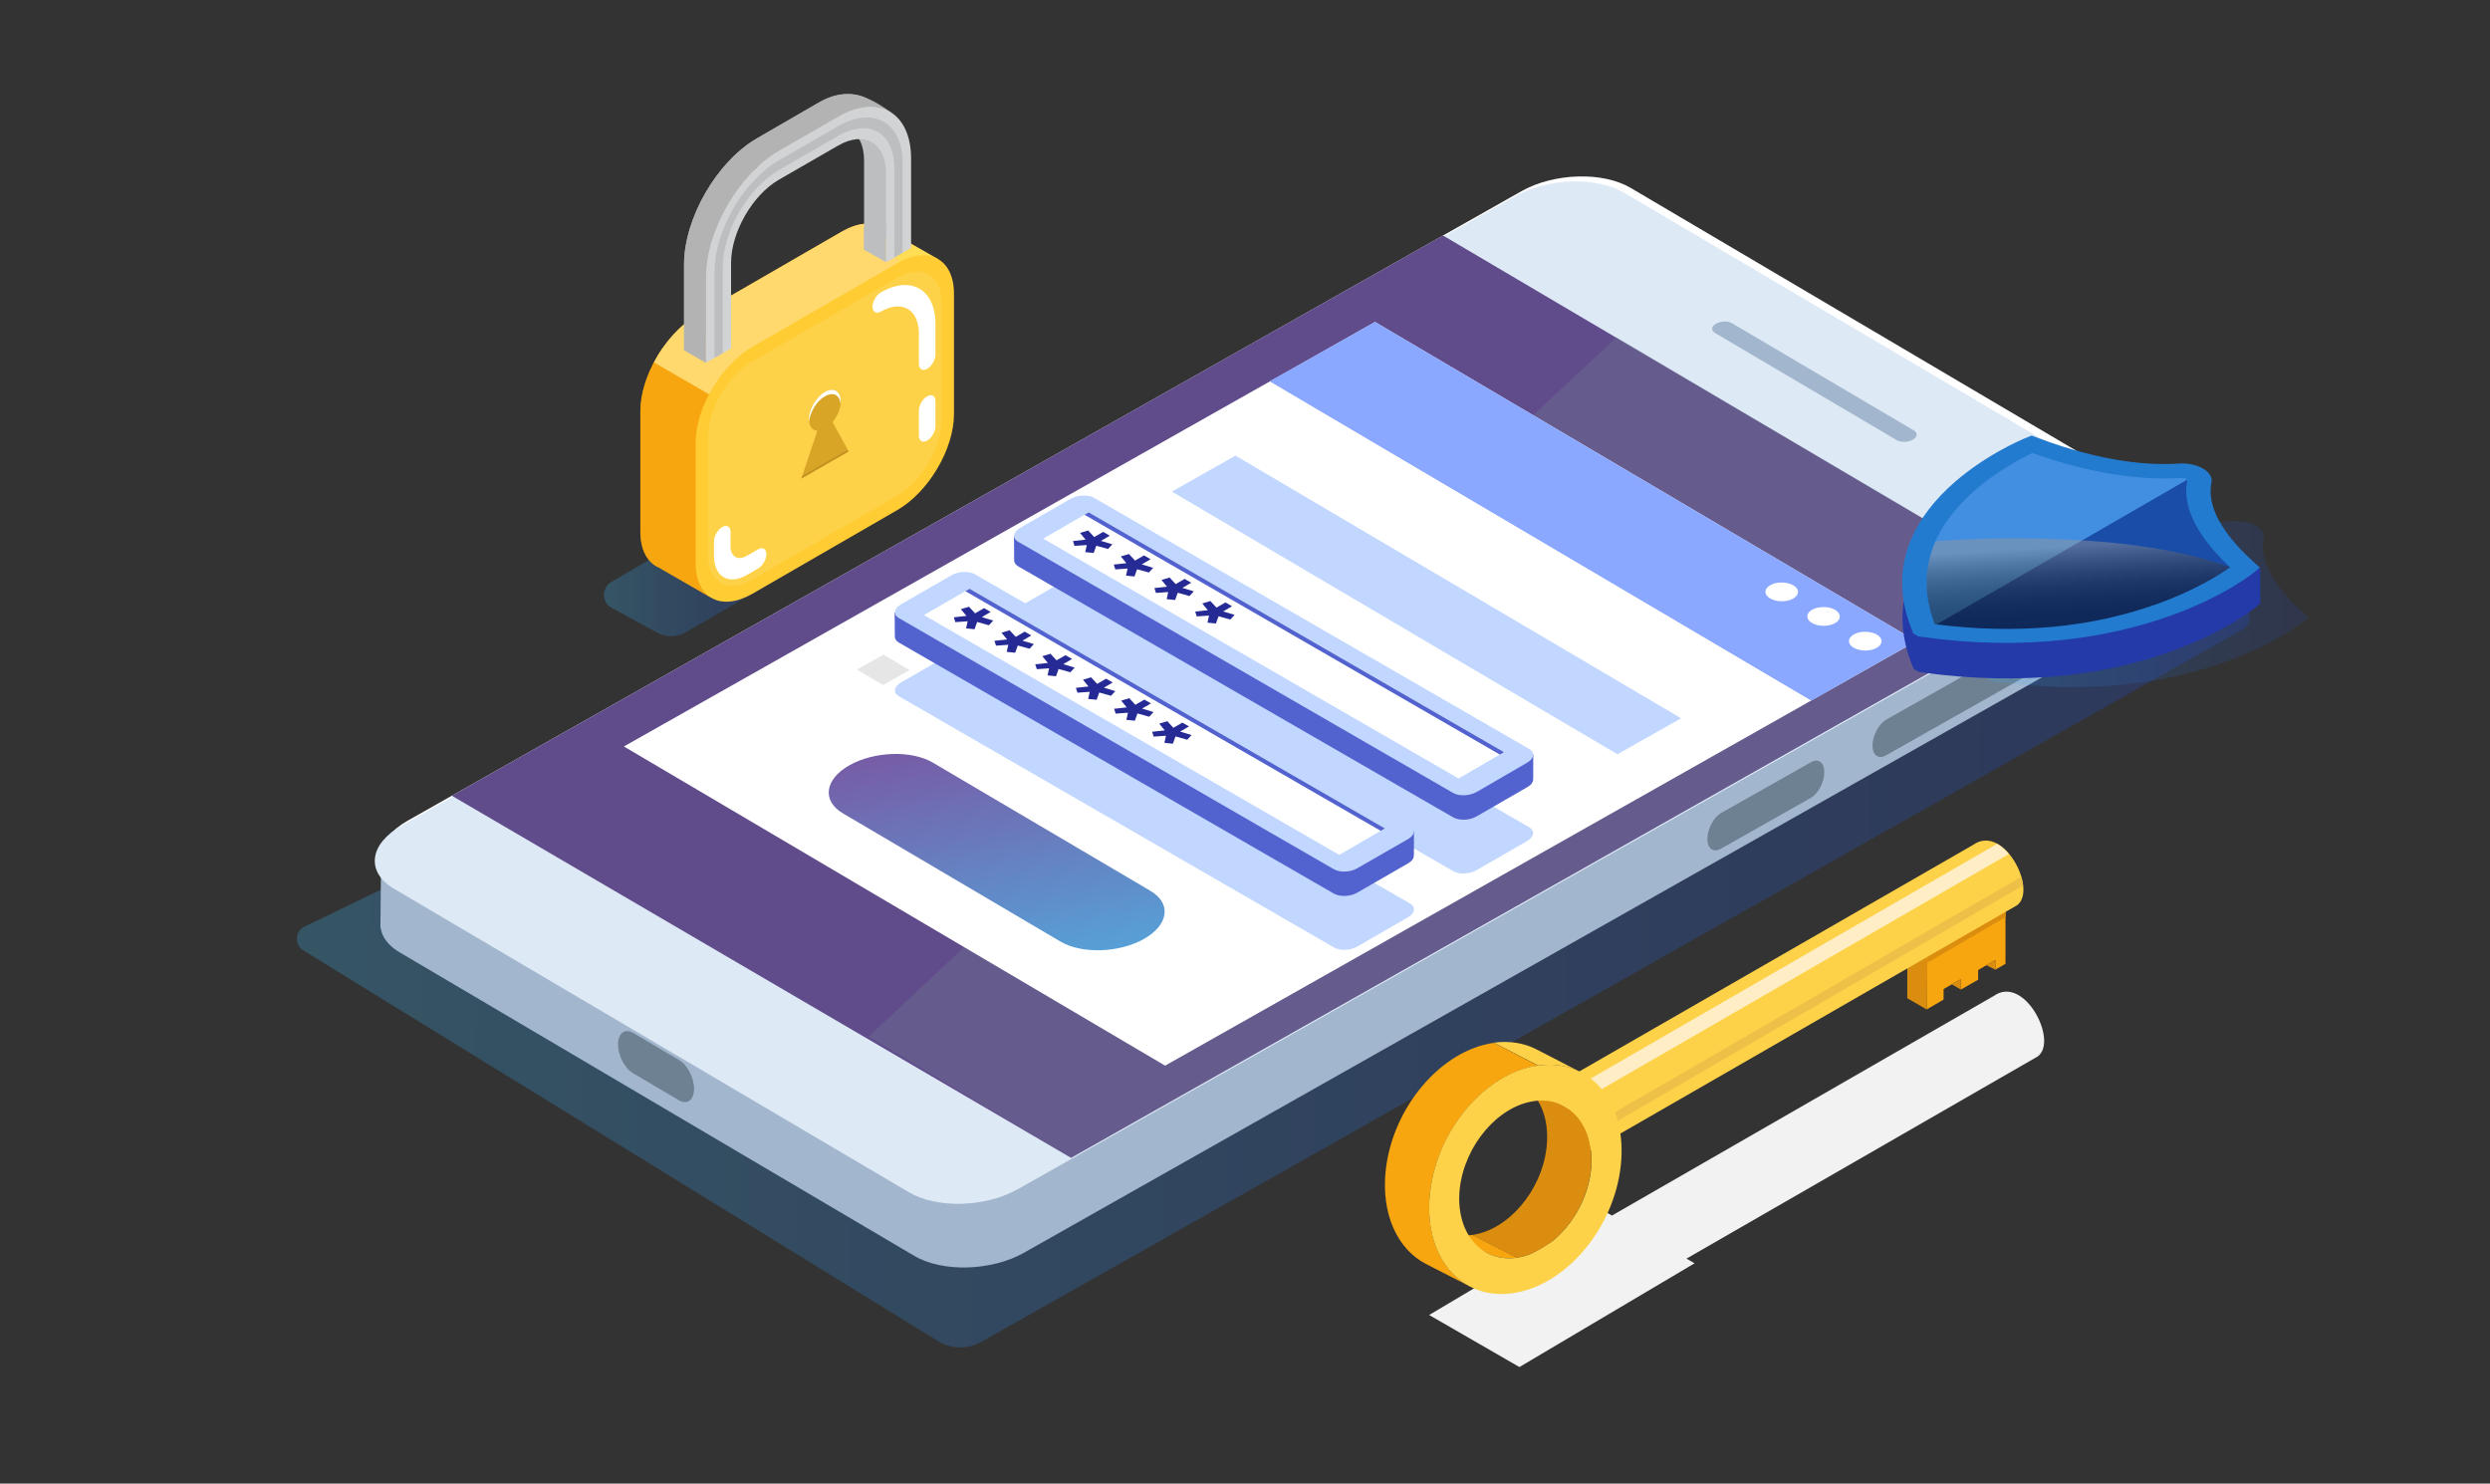 <?xml version="1.0" encoding="utf-8"?>
<!-- Generator: Adobe Illustrator 22.1.0, SVG Export Plug-In . SVG Version: 6.00 Build 0)  -->
<svg version="1.1" id="Layer_1" xmlns="http://www.w3.org/2000/svg" xmlns:xlink="http://www.w3.org/1999/xlink" x="0px" y="0px"
	 viewBox="0 0 1440 858" style="enable-background:new 0 0 1440 858;" xml:space="preserve">
<rect x="0" y="0" width="1440" height="858" fill="#333333" stroke="none"/>
<style type="text/css">
	.st0{opacity:0.24;fill:url(#SVGID_1_);}
	.st1{fill:#C49222;}
	.st2{fill:#F7A60F;}
	.st3{fill:#FFD96E;}
	.st4{fill:#FFDE55;}
	.st5{fill:#FFCC33;}
	.st6{fill:#FDD248;}
	.st7{fill:#FFFFFF;}
	.st8{fill:#D8A527;}
	.st9{fill:#BCBEC0;}
	.st10{fill:#B3B3B3;}
	.st11{fill:#D1D3D4;}
	.st12{opacity:0.24;fill:url(#SVGID_2_);}
	.st13{fill:#A2B6CD;}
	.st14{fill:#6D8192;}
	.st15{fill:#DEE9F6;}
	.st16{fill:#604B8B;}
	.st17{opacity:0.32;fill:#6D8192;}
	.st18{fill:#8AA8FF;}
	.st19{fill:url(#SVGID_3_);}
	.st20{fill:#C1D7FF;}
	.st21{fill:#E6E6E6;}
	.st22{fill:#5262CE;}
	.st23{fill:#262A95;}
	.st24{fill:#F2F2F2;}
	.st25{fill:#DB8D0F;}
	.st26{fill:#FFEEC5;}
	.st27{fill:#EDC148;}
	.st28{enable-background:new    ;}
	.st29{opacity:0.16;fill:url(#SVGID_4_);}
	.st30{fill:#243AA9;}
	.st31{fill:#428FE2;}
	.st32{fill:#1A4DA8;}
	.st33{opacity:0.47;fill:url(#SVGID_5_);}
	.st34{fill:#227BCF;}
</style>
<g>
	<g>
		<linearGradient id="SVGID_1_" gradientUnits="userSpaceOnUse" x1="349.344" y1="329.083" x2="468.755" y2="329.083">
			<stop  offset="0" style="stop-color:#3BBFFF"/>
			<stop  offset="0.291" style="stop-color:#2F93F0"/>
			<stop  offset="0.603" style="stop-color:#256BE2"/>
			<stop  offset="0.85" style="stop-color:#1E52D9"/>
			<stop  offset="1" style="stop-color:#1C49D6"/>
		</linearGradient>
		<path class="st0" d="M468.8,324l-72.3,41.7c-5,2.9-11.2,3-16.4,0.2l-26.3-14.3c-2.8-1.5-4.5-4.4-4.5-7.5c0-3.1,1.6-6.1,4.3-7.6
			l79.4-46.2L468.8,324z"/>
		<g>
			<path class="st1" d="M403.1,182.3l83.8-48.4c18.1-10.4,32.8-2.5,32.8,17.7v69.6c0,20.2-14.7,45.1-32.8,55.5l-80.1,46.2l4.5,22.8
				l-30.2-17.4l0,0c-6.7-2.9-10.8-10.1-10.8-20.9v-69.6C370.3,217.6,385,192.7,403.1,182.3z"/>
			<path class="st2" d="M416.5,217.7l-5,102.5l-4.7,2.7l3.7,18.4l-0.2,3.8l-29.1-16.8l0,0c-6.7-2.9-10.8-10.1-10.8-20.9v-69.6
				c0-11.7,4.9-25,12.6-36.2L416.5,217.7z"/>
			<path class="st3" d="M403.1,182.3l83.8-48.4c18.1-10.4,32.8-2.5,32.8,17.7v9.4l-92.8,76.8l-48.7-28.2
				C384.1,198.2,393.1,188,403.1,182.3z"/>
			<polygon class="st4" points="511.5,132.1 542.1,149.6 538.3,163.3 521.3,168.2 519.6,167.8 519.6,151.6 			"/>
			<g>
				<path class="st5" d="M402.3,325.7c0,20.2,14.7,28.1,32.8,17.7l83.8-48.4c18.1-10.4,32.8-35.3,32.8-55.5v-69.6
					c0-20.2-14.7-28.1-32.8-17.7l-83.8,48.4c-18.1,10.4-32.8,35.3-32.8,55.5V325.7z"/>
				<path class="st6" d="M518.9,286.7c14.1-8.1,25.5-27.4,25.5-43v-69.6c0-15.6-11.5-21.6-25.5-13.5l-83.8,48.4
					c-14.1,8.1-25.5,27.4-25.5,43v69.6c0,15.6,11.5,21.6,25.5,13.5L518.9,286.7z"/>
				<g>
					<path class="st7" d="M536.2,213.3c2.7-1.5,4.8-5.3,4.8-8.3v-17.6c0-20.1-14.2-28.3-31.6-18.3c-2.7,1.5-4.8,5.3-4.8,8.3
						c0,3.1,2.2,4.3,4.8,2.8c12.1-7,22-1.3,22,12.7v17.6C531.4,213.5,533.6,214.8,536.2,213.3z"/>
				</g>
				<g>
					<path class="st7" d="M536.2,254.8c2.7-1.5,4.8-5.3,4.8-8.3V232c0-3.1-2.2-4.3-4.8-2.8c-2.7,1.5-4.8,5.3-4.8,8.3V252
						C531.4,255.1,533.6,256.3,536.2,254.8z"/>
				</g>
				<g>
					<path class="st7" d="M432,332.5l6.4-3.7c2.7-1.5,4.8-5.3,4.8-8.3c0-3.1-2.2-4.3-4.8-2.8l-6.4,3.7c-5.3,3-9.5,0.6-9.5-5.5v-8.3
						c0-3.1-2.2-4.3-4.8-2.8c-2.7,1.5-4.8,5.3-4.8,8.3v8.3C412.9,333.6,421.5,338.6,432,332.5z"/>
				</g>
				<path class="st8" d="M463.4,276.8l9.3-27.7c-2.9-0.1-4.8-2.5-4.8-6.5c0-5.8,4.1-12.9,9.2-15.9c5.1-2.9,9.2-0.6,9.2,5.3
					c0,4-2,8.7-4.8,12.1l9.3,17L463.4,276.8z"/>
				<g>
					<path class="st7" d="M477,229.2c-4.7,2.7-8.5,9-9.1,14.6c0-0.4-0.1-0.8-0.1-1.2c0-5.8,4.1-12.9,9.2-15.9
						c5.1-2.9,9.2-0.6,9.2,5.3c0,0.4,0,0.9-0.1,1.3C485.5,228.3,481.7,226.5,477,229.2z"/>
				</g>
				<polygon class="st1" points="490.1,260.2 464,275.2 463.4,276.8 490.6,261.1 				"/>
			</g>
			<g>
				<g>
					<path class="st9" d="M499.7,144.4l14.5-8.3V84.5c0-26.8-18.9-37.8-42.2-24.3L437.8,80c-23.2,13.4-42.2,46.2-42.2,73v49.6
						l14.5-8.3v-49.6c0-17.6,12.4-39.2,27.7-48L472,76.9c15.3-8.8,27.7-1.6,27.7,16V144.4z"/>
				</g>
				<path class="st10" d="M472,60.2L437.8,80c-23.2,13.4-42.2,46.2-42.2,73v49.6l12.7,7.3l0-14.6l1.8-1l3.7-48.6
					c0-17.6,11.1-31.7,24-49L472,76.9c9.5-5.5,17.9-4.8,22.9,0.8l12.5-15.7l8.6,3.5C502.8,56,489.7,48.8,472,60.2z"/>
				<g>
					<path class="st11" d="M512.4,151.7l14.5-8.3V91.8c0-26.8-18.9-37.8-42.2-24.3l-34.2,19.7c-23.2,13.4-42.2,46.2-42.2,73v49.6
						l14.5-8.3v-49.6c0-17.6,12.4-39.2,27.7-48l34.2-19.7c15.3-8.8,27.7-1.6,27.7,16V151.7z"/>
				</g>
				<g>
					<path class="st9" d="M517.2,148.9l4.8-2.8V94.6c0-23.8-16.7-33.4-37.3-21.6l-34.2,19.7c-20.6,11.9-37.3,40.9-37.3,64.7v49.6
						l4.8-2.8v-49.6c0-20.7,14.6-46,32.5-56.3l34.2-19.7c17.9-10.4,32.5-1.9,32.5,18.8V148.9z"/>
				</g>
				<polygon class="st9" points="512.4,151.7 499.7,144.4 499.7,131.3 512.4,129 				"/>
			</g>
		</g>
	</g>
	<g>
		<g>
			
				<linearGradient id="SVGID_2_" gradientUnits="userSpaceOnUse" x1="162.099" y1="576.136" x2="1289.6" y2="576.136" gradientTransform="matrix(1 9.200000e-03 -9.200000e-03 1 14.92 -34.06)">
				<stop  offset="0" style="stop-color:#3BBFFF"/>
				<stop  offset="0.291" style="stop-color:#2F93F0"/>
				<stop  offset="0.603" style="stop-color:#256BE2"/>
				<stop  offset="0.85" style="stop-color:#1E52D9"/>
				<stop  offset="1" style="stop-color:#1C49D6"/>
			</linearGradient>
			<path class="st12" d="M1251.8,321.3l45.6,29.1c2.3,1.5,3.7,4.1,3.6,6.9c-0.1,2.8-1.6,5.3-4,6.7L567.4,776.1
				c-7.8,4.4-17.3,4.2-24.9-0.5l-367-225.9c-2.5-1.5-3.9-4.2-3.8-7.1s1.8-5.5,4.4-6.7l44-21.3l437.2,77.3L1251.8,321.3z"/>
			<g>
				<g>
					<g>
						<polygon class="st13" points="1251.6,339.6 1252,300.5 1211.1,323.2 1234.2,349.9 						"/>
						<polygon class="st13" points="220.4,494.2 220,536.6 240.5,533.5 248.6,507.6 						"/>
						<path class="st13" d="M528.9,726.4L231,550.7c-16.2-9.6-14.2-25.8,4.5-36.4l644.2-364.1c18.7-10.5,46.9-11.4,63.1-1.8
							l297.9,175.7c16.2,9.6,14.2,25.8-4.5,36.4L592,724.6C573.3,735.1,545.1,735.9,528.9,726.4z"/>
						<path class="st14" d="M392.6,636.3l-26.6-15.7c-4.8-2.8-8.6-10.3-8.6-16.7l0,0c0.1-6.4,4-9.3,8.8-6.5l26.6,15.7
							c4.8,2.8,8.6,10.3,8.6,16.7v0C401.3,636.2,397.4,639.1,392.6,636.3z"/>
						<g>
							<path class="st7" d="M529.2,686.7L231.3,511c-16.2-9.6-14.2-25.8,4.5-36.4L880,110.5c18.7-10.5,46.9-11.4,63.1-1.8
								l297.9,175.7c16.2,9.6,14.2,25.8-4.5,36.4L592.4,684.9C573.7,695.4,545.4,696.2,529.2,686.7z"/>
							<path class="st15" d="M525.6,689.5L227.7,513.9c-16.2-9.6-14.2-25.8,4.5-36.4l644.2-364.1c18.7-10.5,46.9-11.4,63.1-1.8
								l297.9,175.7c16.2,9.6,14.2,25.8-4.5,36.4L588.7,687.7C570,698.3,541.8,699.1,525.6,689.5z"/>
							<polygon class="st16" points="619.4,669.6 261.3,460.2 834.5,136.2 1191.1,346.5 							"/>
							<path class="st13" d="M1097,254.6l-105.3-62.1c-2.3-1.4-2-3.8,0.7-5.3l0,0c2.7-1.5,6.9-1.7,9.2-0.3l105.3,62.1
								c2.3,1.4,2,3.8-0.7,5.3l0,0C1103.5,255.8,1099.3,256,1097,254.6z"/>
						</g>
						<g>
							<path class="st14" d="M1047.1,461.5l-52,29.4c-4.3,2.4-7.8-0.2-7.7-5.9l0,0c0.1-5.7,3.6-12.3,7.9-14.8l52-29.4
								c4.3-2.4,7.8,0.2,7.7,5.9l0,0C1055,452.5,1051.4,459.1,1047.1,461.5z"/>
							<path class="st14" d="M1190.9,380.2l-100.3,56.7c-4.3,2.4-7.8-0.2-7.7-5.9l0,0c0.1-5.7,3.6-12.3,7.9-14.8l100.3-56.7
								c4.3-2.4,7.8,0.2,7.7,5.9v0C1198.8,371.2,1195.3,377.8,1190.9,380.2z"/>
						</g>
					</g>
				</g>
				<polygon class="st17" points="1191.2,346.3 934.8,195.1 502.3,599.5 619.4,669.6 				"/>
			</g>
		</g>
		<g>
			<polygon class="st7" points="673.8,616.3 360.8,431.7 795.2,186.2 1108.2,370.8 			"/>
			<polygon class="st18" points="1047.5,405.1 734.4,220.5 795.2,186.2 1108.2,370.8 			"/>
			<polygon class="st18" points="1047.5,405.1 734.4,220.5 745.3,214.4 1058.3,399 			"/>
			<path class="st7" d="M1037,346.2c-3.7,2.1-9.7,2-13.3-0.1c-3.7-2.2-3.6-5.6,0.1-7.7c3.7-2.1,9.7-2,13.3,0.1
				C1040.8,340.6,1040.7,344.1,1037,346.2z"/>
			<path class="st7" d="M1061.2,360.4c-3.7,2.1-9.7,2-13.3-0.1c-3.7-2.2-3.6-5.6,0.1-7.7c3.7-2.1,9.7-2,13.3,0.1
				C1064.9,354.9,1064.9,358.3,1061.2,360.4z"/>
			<path class="st7" d="M1085.3,374.7c-3.7,2.1-9.7,2-13.3-0.1c-3.7-2.2-3.6-5.6,0.1-7.7c3.7-2.1,9.7-2,13.3,0.1
				C1089.1,369.1,1089,372.6,1085.3,374.7z"/>
			
				<linearGradient id="SVGID_3_" gradientUnits="userSpaceOnUse" x1="2440.565" y1="1614.399" x2="2646.385" y2="1614.399" gradientTransform="matrix(0.861 0.508 -1.503 0.275 811.324 -1242.86)">
				<stop  offset="0" style="stop-color:#775CA7"/>
				<stop  offset="1" style="stop-color:#57A0D7"/>
			</linearGradient>
			<path class="st19" d="M613.4,544.6l-125.9-74.2c-12.3-7.2-10.6-19.7,3.7-27.8h0c14.3-8.1,35.9-8.8,48.2-1.6l125.9,74.2
				c12.3,7.2,10.6,19.7-3.7,27.8h0C647.3,551.1,625.7,551.8,613.4,544.6z"/>
			<polygon class="st20" points="935.4,436.2 677.7,284.3 714.5,263.5 972.2,415.4 			"/>
			<polygon class="st21" points="510.7,396.2 495.6,387.2 510.9,378.6 526,387.5 			"/>
			<polygon class="st21" points="549.3,418.9 534.2,410 549.5,401.3 564.7,410.3 			"/>
		</g>
		<g>
			<path class="st20" d="M840.4,503.8L588.8,358.6c-3.5-2-3-5.5,1-7.9l29.3-16.9c4-2.3,10.1-2.6,13.6-0.6l251.6,145.2
				c3.5,2,3,5.5-1,7.9L854,503.2C850,505.6,843.9,505.8,840.4,503.8z"/>
			<path class="st22" d="M886.7,436.1l-11.9,5.8l-242-139.7c-3.5-2-9.6-1.8-13.6,0.6l-18.8,10.8l-0.2-1l-13.8-2.5l0.1,13.8l0,0
				c-0.1,1.3,0.7,2.6,2.3,3.6l251.6,145.2c3.5,2,9.6,1.8,13.6-0.6l29.3-16.9c2.5-1.4,3.6-3.3,3.3-5l0.1,0V436.1z"/>
			<path class="st20" d="M840.4,458.6L588.8,313.3c-3.5-2-3-5.5,1-7.9l29.3-16.9c4-2.3,10.1-2.6,13.6-0.6l251.6,145.2
				c3.5,2,3,5.5-1,7.9L854,458C850,460.3,843.9,460.6,840.4,458.6z"/>
			<polygon class="st7" points="843.5,450.2 603.3,311.5 629.6,296.3 869.8,435 			"/>
			<polygon class="st22" points="867.4,436.4 627.2,297.7 629.6,296.3 869.8,435 			"/>
			<g>
				<g>
					<path class="st23" d="M640.8,317.5l-6.8-1.9l-1.5,4.2l-4.9-0.5l0.9-4.1l-7.1,0.5l-0.9-2.8l7.3-0.8l-3.2-3.9l4.7-1.4l3.5,3.8
						l5.2-3l3.8,2.2l-5.1,3l6.6,2L640.8,317.5z"/>
				</g>
				<g>
					<path class="st23" d="M664.4,331.1l-6.8-1.9l-1.5,4.2l-4.9-0.5l0.9-4.1l-7.1,0.5l-0.9-2.8l7.3-0.8l-3.2-3.9l4.7-1.4l3.5,3.8
						l5.2-3l3.8,2.2l-5.1,3l6.6,2L664.4,331.1z"/>
				</g>
				<g>
					<path class="st23" d="M687.9,344.7l-6.8-1.9l-1.5,4.2l-4.9-0.5l0.9-4.1l-7.1,0.5l-0.9-2.8l7.3-0.8l-3.2-3.9l4.7-1.4l3.5,3.8
						l5.2-3l3.8,2.2l-5.1,3l6.6,2L687.9,344.7z"/>
				</g>
				<g>
					<path class="st23" d="M711.5,358.3l-6.8-1.9l-1.5,4.2l-4.9-0.5l0.9-4.1l-7.1,0.5l-0.9-2.8l7.3-0.8l-3.2-3.9l4.7-1.4l3.5,3.8
						l5.2-3l3.8,2.2l-5.1,3l6.6,2L711.5,358.3z"/>
				</g>
			</g>
		</g>
		<g>
			<path class="st20" d="M771.4,547.9L519.9,402.7c-3.5-2-3-5.5,1-7.9l29.3-16.9c4-2.3,10.1-2.6,13.6-0.6l251.6,145.2
				c3.5,2,3,5.5-1,7.9L785,547.4C781,549.7,774.9,550,771.4,547.9z"/>
			<path class="st22" d="M817.7,480.2l-11.9,5.8l-242-139.7c-3.5-2-9.6-1.8-13.6,0.6l-18.8,10.8l-0.2-1l-13.8-2.5l0.1,13.8l0,0
				c-0.1,1.3,0.7,2.6,2.3,3.6l251.6,145.2c3.5,2,9.6,1.8,13.6-0.6l29.3-16.9c2.5-1.4,3.6-3.3,3.3-5l0.1,0V480.2z"/>
			<path class="st20" d="M771.4,502.7L519.9,357.5c-3.5-2-3-5.5,1-7.9l29.3-16.9c4-2.3,10.1-2.6,13.6-0.6l251.6,145.2
				c3.5,2,3,5.5-1,7.9L785,502.1C781,504.5,774.9,504.7,771.4,502.7z"/>
			<polygon class="st7" points="774.5,494.4 534.3,355.7 560.7,340.5 800.9,479.1 			"/>
			<polygon class="st22" points="798.5,480.5 558.3,341.9 560.7,340.5 800.9,479.1 			"/>
			<g>
				<g>
					<path class="st23" d="M571.9,361.6l-6.8-1.9l-1.5,4.2l-4.9-0.5l0.9-4.1l-7.1,0.5l-0.9-2.8l7.3-0.8l-3.2-3.9l4.7-1.4l3.5,3.8
						l5.2-3l3.8,2.2l-5.1,3l6.6,2L571.9,361.6z"/>
				</g>
				<g>
					<path class="st23" d="M595.4,375.2l-6.8-1.9l-1.5,4.2l-4.9-0.5l0.9-4.1l-7.1,0.5l-0.9-2.8l7.3-0.8l-3.2-3.9l4.7-1.4l3.5,3.8
						l5.2-3l3.8,2.2l-5.1,3l6.6,2L595.4,375.2z"/>
				</g>
				<g>
					<path class="st23" d="M619,388.8l-6.8-1.9l-1.5,4.2l-4.9-0.5l0.9-4.1l-7.1,0.5l-0.9-2.8l7.3-0.8l-3.2-3.9l4.7-1.4l3.5,3.8
						l5.2-3l3.8,2.2l-5.1,3l6.6,2L619,388.8z"/>
				</g>
				<g>
					<path class="st23" d="M642.5,402.4l-6.8-1.9l-1.5,4.2l-4.9-0.5l0.9-4.1l-7.1,0.5l-0.9-2.8l7.3-0.8l-3.2-3.9l4.7-1.4l3.5,3.8
						l5.2-3l3.8,2.2l-5.1,3l6.6,2L642.5,402.4z"/>
				</g>
				<g>
					<path class="st23" d="M664.6,414.5l-6.8-1.9l-1.5,4.2l-4.9-0.5l0.9-4.1l-7.1,0.5l-0.9-2.8l7.3-0.8l-3.2-3.9l4.7-1.4l3.5,3.8
						l5.2-3l3.8,2.2l-5.1,3l6.6,2L664.6,414.5z"/>
				</g>
				<g>
					<path class="st23" d="M686.6,427.8l-6.8-1.9l-1.5,4.2l-4.9-0.5l0.9-4.1l-7.1,0.5l-0.9-2.8l7.3-0.8l-3.2-3.9l4.7-1.4l3.5,3.8
						l5.2-3l3.8,2.2l-5.1,3l6.6,2L686.6,427.8z"/>
				</g>
			</g>
		</g>
	</g>
	<g>
		<path class="st24" d="M1153,576c-0.2,0.1-162.2,93.3-220.8,127l-4.5-2.6l-101.2,60.1l52.2,30.1L980,730.6l-4.7-2.7
			c69.9-40.2,201.7-116.1,201.7-116.1C1192,605,1171.3,562.9,1153,576z"/>
		<g>
			<polygon class="st2" points="1114.2,542.4 1114.2,583.8 1124,578.1 1124,572 1134,566.3 1134,572.3 1144,566.6 1144,561 
				1153.9,555.2 1153.9,560.8 1159.8,557.4 1159.8,516 			"/>
			<polygon class="st25" points="1114.2,583.8 1103,577.3 1103,555 1114.8,548 			"/>
			<path class="st6" d="M1165,524.4c15-6.8-5.6-48.8-23.9-35.8c-0.2,0.1-241.4,138.9-241.6,139c-17.5,7.9,5.4,48.7,21.5,37.2
				C920.9,664.9,1165,524.4,1165,524.4z"/>
			<polygon class="st25" points="1134,572.3 1128.8,569.3 1134,566.3 			"/>
			<polygon class="st25" points="1153.9,560.8 1148.7,558.2 1153.9,555.2 			"/>
			<polygon class="st25" points="1159.8,530.4 1114.6,556.8 1114.7,553.4 1160.1,527.3 			"/>
			<path class="st26" d="M894.9,648l266.9-154.1c-2-2.4-4.3-4.4-6.8-5.9l-262,151.3C893.2,642.1,893.8,645.1,894.9,648z"/>
			<path class="st27" d="M1168.9,507.1L903.2,661c1.4,1.4,2.8,2.5,4.3,3.5L1170,512.1C1169.8,510.5,1169.4,508.8,1168.9,507.1z"/>
			<g>
				<g class="st28">
					<g>
						<g>
							<path class="st2" d="M860.3,724.8l-25.6-13.2c4.9,2.5,10.6,3.5,16.9,2.6l25.6,13.2C870.9,728.2,865.1,727.3,860.3,724.8z"/>
						</g>
					</g>
					<g>
						<path class="st25" d="M878.4,626.2l25.6,13.2c11.3,5.8,18,19.9,16,37.4c-2.8,25-22,47.7-43,50.6l-25.6-13.2
							c20.9-2.9,40.2-25.6,43-50.6C896.4,646.1,889.8,632,878.4,626.2z"/>
					</g>
					<g>
						<path class="st6" d="M888.4,606.8L914,620c-7.1-3.6-15.4-5.1-24.5-3.8L863.9,603C873,601.8,881.3,603.2,888.4,606.8z"/>
					</g>
					<g>
						<path class="st2" d="M850.3,744.1L824.7,731c-16.5-8.5-26.1-28.9-23.3-54.3c4-36.4,32-69.3,62.5-73.6l25.6,13.2
							c-30.5,4.3-58.4,37.2-62.5,73.6C824.2,715.3,833.8,735.7,850.3,744.1z"/>
					</g>
					<g>
						<g>
							<path class="st6" d="M889.5,616.2c30.5-4.3,51.9,21.7,47.8,58.1c-4,36.4-32,69.3-62.5,73.6c-30.5,4.3-51.9-21.7-47.8-58.1
								C831,653.4,859,620.5,889.5,616.2z M877.1,727.4c20.9-2.9,40.2-25.6,43-50.6c2.8-25-12-42.9-32.9-40
								c-20.9,2.9-40.2,25.6-43,50.6C841.5,712.4,856.2,730.3,877.1,727.4L877.1,727.4z"/>
						</g>
					</g>
				</g>
			</g>
		</g>
	</g>
	<g>
		<linearGradient id="SVGID_4_" gradientUnits="userSpaceOnUse" x1="1143.334" y1="341.894" x2="1335" y2="341.894">
			<stop  offset="0" style="stop-color:#3BBFFF"/>
			<stop  offset="0.291" style="stop-color:#2F93F0"/>
			<stop  offset="0.603" style="stop-color:#256BE2"/>
			<stop  offset="0.85" style="stop-color:#1E52D9"/>
			<stop  offset="1" style="stop-color:#1C49D6"/>
		</linearGradient>
		<path class="st29" d="M1332.6,354.9c-22.7-20.1-25.3-34.6-23.5-43.3c0.6-2.8-1.1-5.6-4.6-7.6c0,0,0,0,0,0c-3.5-2-8.3-3-13.2-2.6
			c-15,1-40.1-0.5-74.9-13.6l-3.7-1.4l-3.7,1.5c-0.9,0.4-22.5,9.2-40.8,26.4c-10.7,10.1-18.1,21-21.9,32.4
			c-4.7,14.2-3.9,29.3,2.6,44.7l0.4,1l2.7,1.5l1.8,0.3c26.7,3.7,52.7,4.2,77.3,1.4c19.7-2.2,38.5-6.5,55.9-12.8
			c29.6-10.6,44.8-23.2,45.4-23.7l2.5-2.1L1332.6,354.9z"/>
		<g>
			<polygon class="st30" points="1307.1,328.3 1307.1,348.7 1294.7,355.5 1286.4,337.9 			"/>
			<path class="st30" d="M1304.5,346.4c-24.5-21.7-27.3-37.4-25.4-46.7c0.6-3-1.2-6-4.9-8.2c0,0,0,0,0,0c-3.8-2.2-8.9-3.2-14.2-2.9
				c-16.2,1.1-43.3-0.5-80.9-14.7l-4-1.5l-3.9,1.6c-1,0.4-24.3,9.9-44.1,28.5c-11.6,10.9-19.5,22.7-23.6,35
				c-5.1,15.4-4.2,31.6,2.8,48.3l0.5,1.1l2.9,1.7l2,0.3c28.9,4,57,4.5,83.5,1.6c21.3-2.4,41.6-7,60.4-13.8c32-11.5,48.3-25,49-25.6
				l2.7-2.3L1304.5,346.4z"/>
			<path class="st31" d="M1115.5,363c122.1,17,185.4-36.2,185.4-36.2c-26.1-23.1-28.4-40-26.5-49.4c0.4-1.8-0.7-3.5-2.9-4.8
				c-2.2-1.3-5.3-1.9-8.3-1.7c-16.4,1.1-45.6-0.3-85.6-15.3C1177.5,255.6,1086,292.4,1115.5,363L1115.5,363z"/>
			<path class="st32" d="M1269.6,274.7c2.2,1.3,3.2,3,2.8,4.8c-1.9,9.5,0.4,26.3,26.5,49.4c0,0-63.3,53.2-185.4,36.2l0,0
				c0-0.1-0.1-0.1-0.1-0.2L1269.6,274.7z"/>
			
				<linearGradient id="SVGID_5_" gradientUnits="userSpaceOnUse" x1="970.613" y1="228.004" x2="920.136" y2="168.909" gradientTransform="matrix(1.5 0.289 -0.866 0.5 -47.915 -34.107)">
				<stop  offset="0" style="stop-color:#000000"/>
				<stop  offset="0.179" style="stop-color:#040404"/>
				<stop  offset="0.342" style="stop-color:#0F0F0F"/>
				<stop  offset="0.498" style="stop-color:#212121"/>
				<stop  offset="0.65" style="stop-color:#3B3B3B"/>
				<stop  offset="0.799" style="stop-color:#5C5C5C"/>
				<stop  offset="0.945" style="stop-color:#858585"/>
				<stop  offset="1" style="stop-color:#969696"/>
			</linearGradient>
			<path class="st33" d="M1120.8,312.9l-7.2,1.1c-5.3,13.9-6,30.3,1.8,49l0,0c0.3,0,0.6,0.1,0.9,0.1l-3,1.7c0,0.1,0.1,0.1,0.1,0.2
				l0,0c103.9,14.5,165.1-21.8,181.1-33l-4.9-4C1224.6,304.1,1120.8,312.9,1120.8,312.9z"/>
			<path class="st34" d="M1106.1,365.3c-7-16.7-7.9-32.9-2.8-48.3c4.1-12.3,12-24.1,23.6-35c19.7-18.5,43.1-28.1,44.1-28.5l3.9-1.6
				l4,1.5c37.6,14.1,64.8,15.8,80.9,14.7c5.3-0.4,10.5,0.7,14.2,2.9c0,0,0,0,0,0c3.8,2.2,5.6,5.2,4.9,8.2c-1.9,9.3,0.9,25,25.4,46.7
				l2.6,2.3l-2.7,2.3c-0.7,0.6-17,14.1-49,25.6c-18.8,6.7-39.1,11.4-60.4,13.8c-26.6,3-54.7,2.5-83.5-1.6l-2-0.3l-2.9-1.7
				L1106.1,365.3z M1264.9,278.3c0.1-0.5-0.2-1-0.9-1.4c-0.6-0.4-1.6-0.6-2.5-0.5c-17.8,1.2-47-0.4-86.1-14.4
				c-7.1,3.3-23,11.7-36.7,24.7c-23.5,22.2-30.1,47.2-19.8,74.3c46.9,6,90,2.1,128.3-11.6c22.4-8,36.8-17.3,42.5-21.3
				C1265.5,305.4,1262.8,288.6,1264.9,278.3z"/>
		</g>
	</g>
</g>
</svg>
